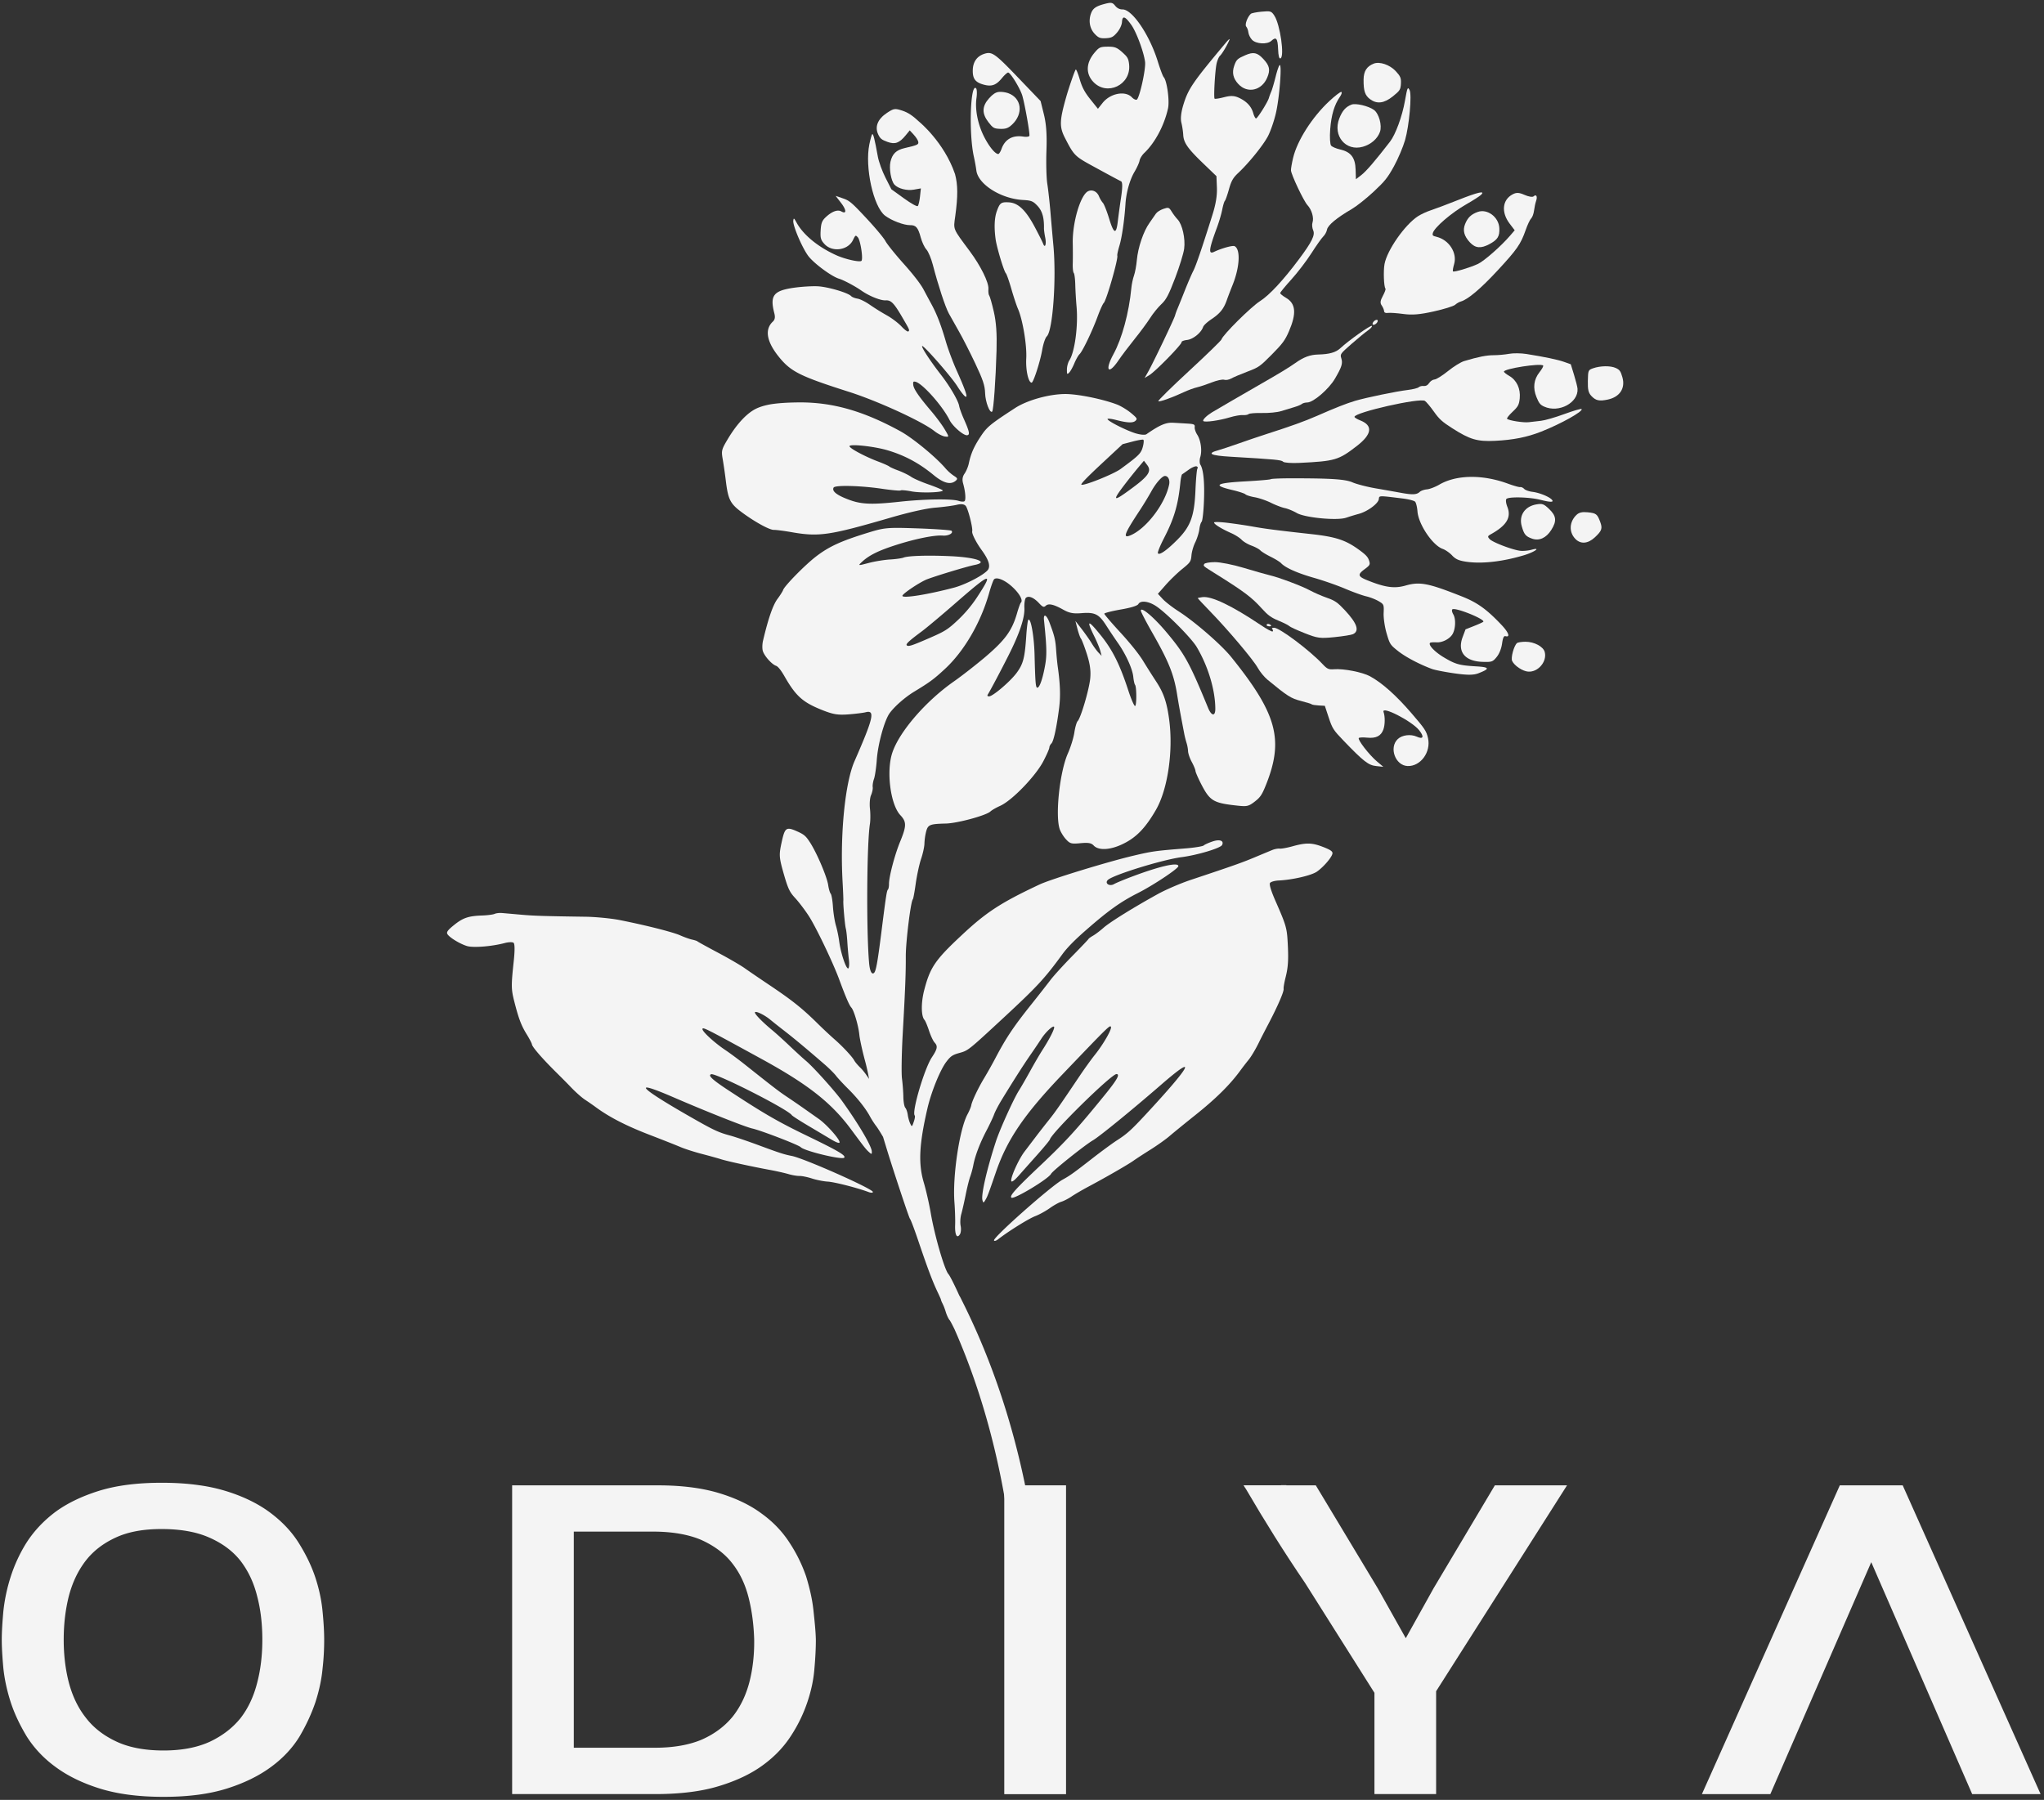 <svg xmlns="http://www.w3.org/2000/svg" width="369" height="325" viewBox="0 0 369 325"><rect x="0" y="0" width="369" height="325" fill="#333333" stroke="none"/><g><g><path fill="#f4f4f4" d="M56.822 284.522c.706 2.073 1.172 4.13 1.381 6.154.21 2.072.321 3.855.321 5.413 0 1.463-.064 3.198-.289 5.157-.176 1.96-.61 3.985-1.285 6.09-.707 2.088-1.67 4.16-2.876 6.217-1.237 2.024-2.956 3.887-5.125 5.478-2.168 1.607-4.835 2.924-8 3.92s-6.973 1.494-11.423 1.494c-4.482 0-8.289-.497-11.486-1.493-3.197-.996-5.864-2.313-8.033-3.92-2.185-1.591-3.888-3.454-5.173-5.478-1.237-2.057-2.233-4.13-2.908-6.218-.675-2.105-1.108-4.13-1.317-6.09-.177-1.959-.289-3.694-.289-5.157 0-1.493.112-3.197.29-5.189a31.3 31.3 0 0 1 1.284-6.088 27.308 27.308 0 0 1 2.843-6.186c1.318-2.072 2.99-3.887 5.126-5.526 2.12-1.59 4.755-2.876 7.888-3.872 3.164-.996 6.94-1.494 11.39-1.494h.08c2.442 0 4.707.145 6.78.45 1.638.225 3.15.562 4.562.98 3.165.948 5.832 2.233 8.001 3.808 2.17 1.59 3.904 3.373 5.221 5.398 1.285 2.024 2.313 4.064 3.037 6.152zM46.427 303.85c.643-2.458.932-5.06.932-7.76 0-2.81-.289-5.413-.932-7.855-.61-2.458-1.607-4.563-2.988-6.378-1.43-1.816-3.309-3.197-5.655-4.226-2.345-1.044-5.237-1.542-8.643-1.542-3.277 0-6.009.498-8.258 1.542-2.233 1.03-4.048 2.41-5.446 4.226-1.382 1.815-2.378 3.92-3.02 6.378-.61 2.442-.916 5.044-.916 7.855 0 2.7.305 5.302.916 7.68.642 2.426 1.638 4.562 3.07 6.378 1.412 1.847 3.26 3.261 5.573 4.337 2.281 1.061 5.125 1.591 8.466 1.591 3.278 0 6.057-.53 8.371-1.59 2.265-1.077 4.112-2.49 5.542-4.274 1.381-1.783 2.378-3.952 2.988-6.362z"/></g><g><path fill="#f4f4f4" d="M145.535 284.667c.642 2.105 1.108 4.13 1.317 6.121.209 1.96.402 3.743.434 5.302 0 1.462-.081 3.197-.257 5.157-.145 1.96-.563 3.952-1.237 5.976a26.426 26.426 0 0 1-2.924 6.09c-1.286 2.023-2.988 3.84-5.125 5.397-2.137 1.574-4.803 2.843-8 3.807-3.165.964-7.005 1.43-11.455 1.43H92.455V268.2h26.299c4.273 0 7.936.466 10.989 1.382 3.1.932 5.687 2.17 7.79 3.743 2.106 1.526 3.777 3.31 5.046 5.302a26.947 26.947 0 0 1 2.956 6.04zm-10.25 19.07c.61-2.378.9-4.948.868-7.647-.081-2.81-.434-5.414-1.045-7.76-.626-2.409-1.622-4.45-3.02-6.185-1.382-1.75-3.277-3.1-5.575-4.129-2.313-.964-5.205-1.462-8.58-1.462h-14.345v39.023h14.7c3.277 0 6.089-.498 8.354-1.446 2.28-.996 4.16-2.394 5.59-4.128 1.43-1.784 2.427-3.889 3.053-6.266z"/></g><g><path fill="#f4f4f4" d="M181.3 323.963h11.15v-55.767H181.3z"/></g><g><path fill="#f4f4f4" d="M343.491 268.2h-11.353l-24.895 55.753h12.352l18.219-41.88 18.222 41.88h12.35z"/></g><g><path fill="#f4f4f4" d="M258.811 286.772l-5.029 9.029-5.012-8.932-11.23-18.668h-5.3l-.017-.016s0-.017-.032-.017h-.916s0 .017.016.017h-6.796c.13.24.29.465.45.707 3.374 5.783 6.924 11.454 10.667 16.948l12.515 19.825v18.282h11.134v-18.571l23.632-37.175h-13.029z"/></g><g><path fill="#f4f4f4" d="M159.775 38.938c1.148.88 3.395 1.735 4.513 1.717 1.07-.017 1.446.418 1.937 2.24.22.821.677 1.79 1.015 2.151.338.363.857 1.594 1.155 2.736.99 3.8 2.244 7.615 2.895 8.816.353.653 1.177 2.118 1.83 3.255.655 1.137 1.973 3.724 2.93 5.748 1.41 2.984 1.75 4.003 1.79 5.391.048 1.588.86 3.711 1.275 3.324.246-.23.643-5.759.79-11.033.087-3.024-.063-5.146-.496-7.018-.34-1.475-.714-2.785-.831-2.91-.116-.125-.18-.66-.142-1.192.084-1.166-1.401-4.168-3.38-6.829-3.105-4.179-2.95-3.802-2.607-6.306.494-3.607.482-5.645-.044-7.607-1.97-5.754-6.42-9.396-6.42-9.396-1.26-1.183-2.062-1.71-3.116-2.054-1.319-.429-1.514-.4-2.737.406-1.669 1.101-2.242 2.486-1.6 3.873.352.765.622.986 1.663 1.364 1.386.502 2.152.228 3.307-1.182l.731-.893.721.78c.396.426.762.996.813 1.264.1.523-.07.603-2.5 1.168-1.48.346-2.186 1.035-2.513 2.457-.28 1.22.108 3.462.716 4.125.67.73 2.242 1.136 3.513.91l1.261-.225-.159 1.48c-.087.813-.269 1.583-.405 1.71-.142.132-1.203-.46-2.504-1.4l-2.258-1.63-1.073-2.112c-.59-1.162-1.209-2.878-1.376-3.815-.547-3.062-.83-4.19-1.01-4.022-.097.09-.33.916-.517 1.831-.844 4.132.725 11.261 2.833 12.878z"/></g><g><path fill="#f4f4f4" d="M140.787 64.653c2.07 2.487 3.813 3.34 12.444 6.09 5.233 1.667 13.249 5.346 15.445 7.088.604.48 1.458.921 1.899.982.795.111.795.1-.024-1.283-.454-.768-1.545-2.243-2.424-3.278-2.284-2.69-3.185-4.009-3.26-4.77-.055-.553.014-.645.407-.55 1.279.31 4.879 4.361 6.155 6.926.544 1.093 2.47 2.77 3.137 2.73.58-.035.462-.64-.58-2.974-.386-.863-.76-1.908-.831-2.32-.167-.965-1.69-3.569-3.291-5.63-1.876-2.416-3.485-4.86-3.402-5.168.107-.39 5.274 5.501 6.376 7.27.509.818 1.135 1.631 1.39 1.806.585.401.13-.986-1.555-4.746-.656-1.463-1.52-3.784-1.92-5.158-.843-2.9-1.614-4.915-2.518-6.586a506.775 506.775 0 0 1-1.49-2.78c-.538-1.018-1.843-2.71-3.608-4.68-1.52-1.699-2.997-3.537-3.283-4.085-.286-.549-1.837-2.41-3.45-4.135-2.658-2.849-3.05-3.18-4.24-3.587l-1.311-.448.968 1.25c1.005 1.298 1.038 2.106.064 1.56-.677-.38-1.697-.005-2.813 1.037-.668.624-.844 1.082-.92 2.39-.082 1.372.025 1.746.712 2.481 1.407 1.506 4.214 1.11 5.113-.72.46-.94.477-.95.884-.515.474.507.998 3.93.652 4.252-.306.286-2.898-.287-4.47-.988-3.325-1.483-6.026-3.697-7.25-5.94-.452-.83-.51-.862-.58-.323-.113.85 1.545 4.77 2.67 6.32.962 1.321 4.198 3.73 5.58 4.15.858.262 2.885 1.34 4.044 2.15 1.416.991 3.472 1.817 4.383 1.761.95-.057 1.486.477 2.902 2.897 1.445 2.468 1.449 2.478 1.199 2.712-.122.114-.676-.286-1.26-.91-.571-.612-1.762-1.512-2.644-1.998a39.915 39.915 0 0 1-3.024-1.883c-.78-.549-1.797-1.057-2.261-1.127-.463-.073-.98-.277-1.147-.456-.58-.62-4.222-1.687-6.054-1.774-1.013-.047-2.945.072-4.293.266-3.683.528-4.351 1.404-3.518 4.612.184.712.105 1.147-.27 1.5-1.551 1.447-1.113 3.722 1.267 6.582z"/></g><g><path fill="#f4f4f4" d="M176.217 15.955c-1.035-1.108-1.343 8.134-.41 12.321.173.768.376 1.894.452 2.503.318 2.508 4.444 5.115 8.439 5.332 1.474.079 1.809.216 2.599 1.061.86.922 1.207 2.128 1.169 4.066-.004.273.097 1.026.227 1.675.243 1.213-.045 2.006-.388 1.069-.105-.285-.76-1.595-1.457-2.911-1.648-3.115-3.03-4.44-4.722-4.535-1.405-.078-1.634.092-2.178 1.611-.424 1.188-.5 2.895-.218 5.006.197 1.486 1.492 5.803 1.857 6.194.143.152.588 1.419.989 2.814.4 1.394.935 3.006 1.186 3.581.863 1.972 1.635 6.581 1.504 8.979-.115 2.115.382 4.354.969 4.374.319.011 1.554-3.812 1.913-5.92.185-1.088.558-2.186.83-2.44 1.075-1.008 1.75-10.321 1.19-16.384a813.921 813.921 0 0 1-.532-6.059c-.145-1.734-.4-4.025-.566-5.089-.167-1.064-.237-3.769-.156-6.012.104-2.859-.032-4.804-.453-6.51l-.602-2.434-4.01-4.183c-4.221-4.403-4.748-4.779-6.104-4.362-1.334.412-2.077 1.421-2.128 2.889-.054 1.596.425 2.263 1.93 2.682 1.46.408 2.272.124 3.329-1.163.489-.596 1.003-1.051 1.142-1.012.488.138 2.182 2.931 2.546 4.199.469 1.631 1.383 6.816 1.273 7.219-.045.168-.536.234-1.09.148-1.938-.302-3.32.476-3.941 2.218-.183.516-.453.933-.597.928-.572-.02-1.664-1.362-2.571-3.161-1.124-2.227-1.647-4.909-1.355-6.943.115-.8.086-1.589-.066-1.751z"/></g><g><path fill="#f4f4f4" d="M180.585 23.267c.989.033 1.433-.128 2.125-.775 2.093-1.955 1.73-4.804-.721-5.678-.49-.174-1.251-.27-1.692-.215-.568.072-1.075.406-1.742 1.151-1.288 1.438-1.323 2.74-.117 4.31.818 1.062 1.008 1.169 2.147 1.208z"/></g><g><path fill="#f4f4f4" d="M197.243 29.971c3.055 1.67 4.694 2.551 5.128 2.758.29.138.293 1.072.008 2.971a153.201 153.201 0 0 0-.577 4.215c-.282 2.487-.715 2.372-1.562-.41-.413-1.355-.926-2.65-1.142-2.882-.216-.23-.53-.76-.7-1.175-.36-.88-1.209-1.279-1.962-.92-1.373.652-2.846 5.63-2.773 9.365.025 1.26.025 2.936 0 3.724-.025.788.058 1.54.183 1.673s.248 1.09.273 2.128c.026 1.038.128 2.794.228 3.903.316 3.513-.313 8.233-1.303 9.76-.238.367-.433 1.1-.435 1.63-.002.9.023.936.401.575.223-.212.644-.963.937-1.669.293-.707.717-1.455.941-1.665.541-.505 2.304-4.183 3.275-6.829.427-1.167.92-2.254 1.095-2.418.491-.459 2.65-8.005 2.447-8.557-.046-.128.128-.937.388-1.797.447-1.478.902-4.624 1.086-7.512.132-2.075.782-4.387 1.636-5.823.435-.73.843-1.636.91-2.012.064-.377.45-.999.854-1.385 1.936-1.842 3.597-4.96 4.281-8.036.31-1.389-.192-5.022-.778-5.65-.155-.166-.639-1.45-1.075-2.857-1.493-4.809-4.615-9.402-6.373-9.375-.504.008-.968-.228-1.32-.67-.476-.596-.725-.635-1.948-.31-1.557.414-2.105.814-2.433 1.777-.444 1.304-.197 2.65.656 3.577.683.742 1.018.878 2.032.826 1.025-.054 1.343-.213 2.041-1.03.488-.572.853-1.349.888-1.896.08-1.217.552-1.072 1.683.517.91 1.277 2.243 4.857 2.484 6.666.174 1.301-1.046 6.752-1.532 6.85-.202.04-.572-.147-.824-.416-1.19-1.276-3.92-.763-5.317 1l-.835 1.051-1.364-1.702c-1.022-1.275-1.504-2.182-1.923-3.62-.309-1.055-.632-1.849-.72-1.766-.172.163-1.222 3.191-1.73 4.99-1.208 4.27-1.239 5.364-.208 7.373 1.61 3.137 1.766 3.297 4.98 5.053z"/></g><g><path fill="#f4f4f4" d="M203.841 11.676c-.11-1.096-.276-1.396-1.258-2.264-.96-.85-1.354-.998-2.608-.986-1.369.013-1.544.094-2.389 1.094-1.528 1.808-1.613 3.77-.227 5.253 2.474 2.649 6.848.558 6.482-3.097z"/></g><g><path fill="#f4f4f4" d="M225.37 5.86c.04.386.33.978.646 1.315.725.776 2.76.89 3.504.195.858-.802 1.139-.453 1.213 1.502.047 1.233.19 1.78.436 1.667.757-.347-.064-6.091-1.1-7.695-.543-.841-.676-.884-2.293-.74-.943.086-1.83.26-1.967.39-.622.58-1.127 1.979-.832 2.306.175.197.353.673.393 1.06z"/></g><g><path fill="#f4f4f4" d="M213.605 24.328c.075 1.44.797 2.477 3.604 5.176l2.395 2.304.082 2.084c.056 1.438-.198 2.975-.822 4.955-1.945 6.173-2.963 9.15-3.454 10.092-.281.54-.986 2.181-1.567 3.644a208.842 208.842 0 0 1-1.317 3.267c-.144.334-.32.832-.392 1.106-.164.633-3.944 8.548-4.83 10.114l-.664 1.176.872-.528c1.09-.659 5.868-5.553 5.792-5.932-.03-.154.415-.334.99-.4 1.093-.126 2.539-1.292 2.897-2.335.108-.31.73-.893 1.526-1.426 1.527-1.02 2.21-1.872 2.755-3.43.208-.596.676-1.818 1.039-2.716 1.305-3.23 1.473-6.488.362-7.03-.353-.17-2.358.386-3.713 1.033-1.044.5-.928-.449.54-4.41.368-.988.79-2.43.942-3.203.15-.775.367-1.494.48-1.6.113-.106.444-1.04.734-2.077.43-1.53.743-2.083 1.667-2.949 1.902-1.784 4.44-4.913 5.346-6.592.472-.875 1.132-2.774 1.467-4.22.623-2.684 1.107-8.677.7-8.69-.122-.005-.454.924-.737 2.064-.283 1.14-.643 2.367-.8 2.728-.158.36-.348.876-.424 1.146-.215.765-2.071 3.714-2.331 3.706-.128-.005-.354-.439-.502-.966-.341-1.212-1.17-2.1-2.571-2.759-.831-.39-1.492-.417-2.684-.109-.87.225-1.643.343-1.718.262-.193-.208.073-4.977.35-6.28.129-.6.404-1.25.61-1.445.392-.365 1.263-1.82 1.694-2.83h-.001c.162-.38-.08-.19-.69.537-5.936 7.093-6.735 8.266-7.613 11.165-.404 1.333-.525 2.46-.346 3.187.153.62.302 1.6.332 2.181z"/></g><g><path fill="#f4f4f4" d="M228.766 14.017c.594-1.409.436-2.154-.715-3.386-1.075-1.151-1.773-1.297-3.215-.672-1.443.627-1.629.799-2.012 1.876-.454 1.27-.22 2.32.74 3.349 1.641 1.756 4.215 1.179 5.202-1.167z"/></g><g><path fill="#f4f4f4" d="M210.003 37.723c-.555.193-1.154.578-1.33.856-.179.277-.7 1.029-1.16 1.67-1.083 1.509-2.077 4.438-2.28 6.712-.088.99-.32 2.247-.516 2.795-.197.547-.41 1.56-.477 2.255-.42 4.44-1.686 9.117-3.238 11.955-1.6 2.93-.924 3.819.881 1.156.597-.881 1.921-2.637 2.942-3.901 1.02-1.266 2.281-2.971 2.8-3.791.52-.82 1.43-1.943 2.021-2.497.888-.828 1.328-1.664 2.5-4.734.781-2.05 1.515-4.431 1.63-5.29.242-1.811-.335-4.397-1.179-5.28-.322-.336-.81-.981-1.085-1.434-.46-.757-.583-.795-1.509-.472z"/></g><g><path fill="#f4f4f4" d="M236.945 40.179c-.12.354-.065.995.125 1.424.372.844-.243 2.089-2.573 5.207-2.845 3.807-5.338 6.49-7.016 7.557-1.652 1.048-6.744 6.107-6.966 6.92-.055.203-2.68 2.754-5.834 5.67-3.154 2.915-5.66 5.38-5.57 5.478.176.188 2.344-.578 4.63-1.637.761-.353 1.827-.744 2.368-.866.54-.123 1.738-.522 2.662-.886.924-.365 1.925-.578 2.226-.477.3.103.871.003 1.267-.223.397-.225 1.702-.78 2.901-1.233 2.078-.785 2.288-.931 4.445-3.11 1.922-1.94 2.387-2.571 3.08-4.176 1.401-3.25 1.243-5.015-.543-6.057-.575-.336-1.04-.72-1.037-.852.005-.134.917-1.245 2.028-2.47 1.11-1.226 2.735-3.351 3.611-4.725.875-1.373 1.84-2.733 2.141-3.023.303-.29.605-.845.673-1.234.138-.794 1.758-2.142 4.478-3.723.85-.495 2.61-1.893 3.915-3.106 2.056-1.916 2.547-2.53 3.704-4.63.733-1.331 1.631-3.45 1.996-4.71.746-2.58 1.255-8.23.813-9.044-.34-.632-.4-.492-.84 1.985-.489 2.76-1.693 6.047-2.684 7.333-2.647 3.43-4.305 5.362-5.184 6.037l-.98.754-.053-1.754c-.064-2.15-.859-3.181-2.786-3.618-.694-.158-1.428-.465-1.63-.683-.205-.218-.28-1.553-.17-2.967.201-2.595.743-4.404 1.755-5.864.303-.438.415-.833.25-.878-.168-.045-1.15.709-2.186 1.677-3.086 2.882-5.774 7.102-6.518 10.229-.23.97-.405 1.984-.387 2.255.051.8 2.308 5.563 2.976 6.277.773.828 1.2 2.299.913 3.143z"/></g><g><path fill="#f4f4f4" d="M247.34 17.915c1.246.917 2.54.749 4.13-.534 1.26-1.018 1.375-1.202 1.436-2.285.055-1.003-.086-1.34-.949-2.264-1.066-1.141-2.89-1.762-3.955-1.346-1.264.494-1.818 1.365-1.836 2.878-.023 2.033.255 2.876 1.173 3.55z"/></g><g><path fill="#f4f4f4" d="M246.041 26.495c1.47-.422 2.636-1.439 3.08-2.683.413-1.162-.184-3.32-1.1-3.977-.974-.699-3.276-1.24-4.03-.949-1.056.407-1.673 1.11-2.216 2.515-1.209 3.13 1.18 5.98 4.266 5.094z"/></g><g><path fill="#f4f4f4" d="M249.945 47.684c-.23 1.236-.12 4.119.17 4.429.085.09-.126.679-.468 1.307-.473.868-.525 1.28-.216 1.723.224.32.42.778.435 1.018.02.293.25.403.704.339.372-.052 1.628.035 2.792.194 1.586.217 2.96.1 5.478-.461 1.85-.411 3.58-.95 3.846-1.194s.73-.513 1.031-.597c1.271-.355 3.58-2.301 6.632-5.595 3.514-3.791 4.193-4.77 5.074-7.296.336-.965.785-1.916.997-2.114.213-.2.447-.838.52-1.42.074-.583.243-1.374.377-1.756.278-.8.015-1.252-.466-.803-.183.172-.888.057-1.614-.262-1.02-.45-1.47-.47-2.167-.103-1.864.984-2.092 3.24-.535 5.288l.912 1.199-.856.997c-1.613 1.877-4.673 4.566-5.782 5.08-1.449.673-4.329 1.533-4.504 1.346-.076-.081.015-.664.201-1.295.602-2.045-.905-4.396-3.172-4.95-.682-.165-.777-.26-.672-.666.265-1.016 3.344-3.661 6.072-5.22 1.161-.66 2.332-1.41 2.603-1.663.906-.846-.479-.54-4.147.92-1.912.76-4.094 1.582-4.848 1.826-.755.245-1.817.734-2.36 1.088-2.375 1.548-5.567 6.116-6.037 8.64z"/></g><g><path fill="#f4f4f4" d="M243.97 62.114c1.138-1 2.476-2.1 2.974-2.445.503-.347.822-.715.717-.826-.186-.2-4.196 2.64-5.686 4.027-.818.763-1.985 1.098-3.983 1.143-1.478.033-2.632.46-4.14 1.53-1.125.8-2.976 1.924-6.205 3.77-2.222 1.27-8.324 4.815-8.883 5.162-.971.602-1.714 1.354-1.53 1.551.257.275 2.884-.09 4.78-.665.868-.265 1.929-.45 2.358-.414.428.036.896-.044 1.04-.179.144-.134 1.243-.222 2.44-.195 1.199.028 2.732-.123 3.406-.335.674-.212 1.737-.535 2.362-.716.624-.182 1.258-.446 1.408-.586.15-.14.594-.259.987-.265 1.095-.018 3.876-2.414 4.974-4.286 1.234-2.109 1.442-2.765 1.16-3.665-.243-.772-.21-.82 1.82-2.606z"/></g><g><path fill="#f4f4f4" d="M272.435 63.887c-.745.138-1.99.25-2.764.25-1.321 0-2.777.289-5.348 1.06-.608.182-1.893.978-2.92 1.807-1.007.814-2.097 1.496-2.42 1.515-.334.019-.755.295-.98.642-.255.397-.595.583-.977.535-.322-.042-.728.057-.903.22-.174.163-1.061.387-1.97.496-2.112.255-7.515 1.372-9.535 1.97-1.507.447-3.61 1.276-6.824 2.69-2.233.982-4.726 1.88-9.213 3.32-1.26.406-3.501 1.164-4.98 1.688-1.477.522-3.115 1.066-3.638 1.208-2.188.593-1.49.964 2.226 1.182 8.09.473 9.148.574 9.448.896.177.189 1.493.288 2.925.218 6.474-.318 7.072-.494 10.396-3.063 2.729-2.108 2.938-3.694.609-4.61-.58-.227-1.05-.517-1.045-.643.027-.812 11.775-3.472 12.713-2.88.247.157.973 1.02 1.612 1.92.987 1.387 1.493 1.846 3.334 3.022 3.185 2.034 4.507 2.424 7.706 2.269 3.302-.16 5.795-.656 8.354-1.665 3.565-1.405 7.644-3.69 7.28-4.077-.09-.096-1.494.314-3.121.91-1.627.599-3.524 1.145-4.216 1.215-.692.07-1.67.18-2.174.25-.943.126-3.64-.294-3.94-.614-.092-.1.354-.668.992-1.264.993-.928 1.179-1.277 1.294-2.437.17-1.732-.548-3.27-1.892-4.042-.533-.306-.966-.654-.962-.771.018-.538 6.646-1.567 7.083-1.1.087.094-.21.636-.661 1.206-1.043 1.313-1.225 2.827-.542 4.504.449 1.102.677 1.383 1.382 1.704 2.652 1.205 6.207-.701 6.025-3.23-.023-.324-.307-1.451-.631-2.503l-.588-1.912-1.171-.417c-1.167-.416-3.472-.901-6.835-1.438-.976-.155-2.384-.17-3.13-.031z"/></g><g><path fill="#f4f4f4" d="M266.785 38.265c-1.203.426-1.836 1.033-2.3 2.209-.45 1.141-.177 2.166.883 3.301.981 1.051 1.972 1.136 3.52.304 1.491-.802 1.861-1.403 1.783-2.9-.102-1.985-2.158-3.526-3.886-2.914z"/></g><g><path fill="#f4f4f4" d="M248.45 58.411c.234-.217.337-.491.228-.608-.11-.117-.39-.034-.623.184-.233.218-.335.492-.226.609.109.117.389.033.622-.185z"/></g><g><path fill="#f4f4f4" d="M278.038 90.238c1.923.486 2.573.475 2.096-.035-.507-.543-2.264-1.246-3.48-1.393-.62-.075-1.292-.314-1.495-.53-.204-.219-.523-.366-.712-.328-.188.037-1.183-.24-2.212-.618-4.601-1.69-9.295-1.626-12.395.17-.742.43-1.751.817-2.24.858-.49.041-1.072.245-1.294.452-.556.52-1.301.556-3.416.168-1-.184-3.061-.548-4.58-.81-1.518-.263-3.376-.743-4.127-1.066-1.352-.583-3.862-.747-11.307-.739-1.815.003-3.373.073-3.461.156-.09.083-2.093.257-4.453.387-5.55.306-6.168.708-2.437 1.584 1.119.263 2.16.607 2.313.764.153.157.91.396 1.683.53.772.133 2.09.585 2.929 1.001.839.418 1.964.848 2.5.957.536.11 1.507.51 2.157.887 1.464.851 7.287 1.406 8.909.85a41.089 41.089 0 0 1 2.276-.694c1.57-.42 3.52-1.854 3.623-2.664.084-.663-.114-.658 4.324-.114 1.049.128 2.05.388 2.228.577.177.19.369.981.428 1.76.172 2.317 2.729 6.12 4.548 6.76.486.17 1.25.7 1.695 1.176.62.663 1.186.925 2.416 1.12 2.835.448 6.613.037 10.574-1.15 1.923-.577 3.182-1.494 1.356-.988-.521.144-1.378.233-1.904.197-1.303-.089-5.076-1.504-5.653-2.12-.4-.429-.373-.553.187-.864 2.885-1.596 3.762-3.053 2.998-4.983-.248-.625-.317-1.259-.154-1.41.457-.429 4.15-.335 6.08.152z"/></g><g><path fill="#f4f4f4" d="M263.916 107.697c-6.113-2.421-7.588-2.705-10.192-1.962-1.995.569-3.656.34-6.84-.94-1.76-.706-1.848-1.04-.534-2.017.977-.727 1.042-.856.794-1.595-.214-.637-.607-1.048-1.881-1.968-2.384-1.72-4.16-2.295-8.595-2.782-5.996-.66-8.301-.956-10.502-1.352a98.671 98.671 0 0 0-4.462-.664c-1.356-.168-2.492-.204-2.525-.082-.075.275 1.332 1.154 3.074 1.92.716.316 1.566.856 1.889 1.2.322.346 1.126.824 1.787 1.063.66.24 1.382.63 1.603.866.22.237 1.063.755 1.869 1.15.807.397 1.65.918 1.877 1.16.775.829 2.95 1.797 5.96 2.652 1.657.472 4.175 1.35 5.596 1.955 1.42.603 3.13 1.22 3.8 1.373.67.152 1.667.539 2.219.86.975.57 1 .626.933 2.17-.038.872.2 2.508.53 3.634.576 1.97.656 2.094 2.068 3.214 1.358 1.077 3.82 2.38 6.109 3.232.52.195 2.357.554 4.08.8 2.313.33 3.445.326 4.327-.016 2.129-.828 2.037-1.103-.412-1.247-3.042-.18-3.743-.375-5.852-1.637-1.648-.986-2.844-2.258-2.461-2.615.087-.082.603-.12 1.145-.084 1.07.07 2.424-.634 2.923-1.521.537-.956.597-2.724.119-3.53-.252-.425-.315-.841-.14-.924.68-.322 5.992 1.846 5.545 2.263-.105.099-.867.445-1.694.77l-1.502.594-.524 1.4c-.988 2.635.39 4.36 3.568 4.469 1.688.057 1.864-.002 2.573-.87.468-.57.844-1.5.974-2.405.156-1.09.32-1.446.627-1.361.894.243.573-.665-.72-2.03-2.68-2.83-4.353-4.035-7.153-5.143z"/></g><g><path fill="#f4f4f4" d="M232.746 113.046c.148.16 1.406.737 2.795 1.286 2.317.914 2.761.973 5.356.714 1.556-.156 3.07-.399 3.362-.54 1.207-.582.742-1.949-1.467-4.314-1.327-1.42-1.799-1.748-3.245-2.252-.93-.324-2.29-.916-3.023-1.314-1.485-.809-5.557-2.34-7.375-2.773-.653-.156-2.744-.75-4.648-1.323-1.934-.582-4.228-1.035-5.199-1.029-.957.006-1.815.16-1.907.343-.19.38-.297.29 2.188 1.843 4.994 3.122 6.39 4.171 8.165 6.142 1.136 1.262 1.73 1.695 3.068 2.246.913.376 1.781.812 1.93.971z"/></g><g><path fill="#f4f4f4" d="M254.811 128.776c-2.789-3.232-5.297-5.468-7.464-6.654-1.377-.754-4.812-1.426-6.542-1.278-.929.078-1.223-.054-2.019-.906-2.362-2.528-7.858-6.646-8.797-6.59-.376.022-.45.092-.287.268.122.13.143.312.046.403-.097.09-1.039-.415-2.094-1.123-5.25-3.528-8.959-5.304-10.592-5.074-.434.062-.813.135-.842.162-.029.027.972 1.104 2.223 2.392 3.255 3.348 7.82 8.758 8.632 10.233.386.697 1.17 1.65 1.757 2.133 3.591 2.96 4.23 3.366 6.016 3.823 1.003.256 1.884.531 1.958.61.074.08.636.171 1.25.205l1.114.062.701 2.12c.65 1.967.846 2.27 2.674 4.17 3.634 3.773 4.498 4.443 5.91 4.591l1.275.134-1.163-.98c-1.394-1.174-3.543-3.96-3.26-4.225.111-.104.79-.13 1.507-.059 1.603.16 2.508-.3 2.931-1.489.302-.845.314-2.36.027-3.14-.446-1.208 5.066 1.605 6.41 3.271.962 1.192.778 1.721-.41 1.181-1.106-.503-2.657-.308-3.435.431-1.63 1.546-.439 4.794 1.785 4.87 2.337.08 4.24-2.527 3.675-5.037-.286-1.272-.582-1.718-2.986-4.504z"/></g><g><path fill="#f4f4f4" d="M228.658 112.859c-.004.117.21.22.479.229.294.01.404-.07.28-.203a.803.803 0 0 0-.478-.228c-.15-.006-.277.086-.281.202z"/></g><g><path fill="#f4f4f4" d="M292.89 68.12c-.32-1.114-.492-1.353-1.206-1.678-.95-.432-2.778-.405-4.096.058-.872.307-.898.37-.935 2.295-.03 1.569.1 2.127.632 2.696.795.85 1.436.99 2.992.65 2.153-.468 3.18-2.047 2.613-4.02z"/></g><g><path fill="#f4f4f4" d="M277.405 91.067c-2.12.34-3.248 1.999-2.687 3.954.428 1.489.708 1.827 1.856 2.236 1.288.458 2.553-.11 3.474-1.564 1.025-1.615.926-2.535-.406-3.803-.944-.898-1.196-.99-2.237-.823z"/></g><g><path fill="#f4f4f4" d="M238.829 152.92c-1.99-.77-3.045-.79-5.507-.106-.965.268-2.002.456-2.306.417-.303-.039-.903.073-1.332.25-.429.174-1.874.775-3.208 1.334-2.313.968-3.855 1.512-11.504 4.06-1.833.61-4.511 1.761-5.952 2.558-4.46 2.466-8.67 5.081-9.805 6.09-.597.53-1.434 1.164-1.861 1.41-.427.244-.805.517-.841.606-.036.09-1.363 1.484-2.95 3.1-1.586 1.616-3.347 3.551-3.912 4.3a285.48 285.48 0 0 1-3.406 4.341c-3.251 4.074-4.588 6.067-6.478 9.653a82.776 82.776 0 0 1-2.086 3.72c-1.071 1.76-2.202 4.142-2.343 4.934-.051.295-.356 1.022-.676 1.615-1.449 2.688-2.717 11.196-2.362 15.844.107 1.38.165 3.233.13 4.12-.07 1.792.321 2.564.863 1.705.186-.293.244-.98.13-1.527-.113-.548-.059-1.51.121-2.14.179-.632.534-2.189.787-3.463s.622-2.757.82-3.296c.197-.538.448-1.458.557-2.043.312-1.673 1.187-3.982 2.35-6.202.589-1.124 1.219-2.459 1.4-2.967.181-.508.788-1.676 1.35-2.594 2.226-3.643 3.952-6.345 5.242-8.21a130.282 130.282 0 0 0 1.936-2.868c.74-1.157 2.072-2.41 2.3-2.166.197.211-.739 2.092-2.071 4.161-.49.762-1.494 2.48-2.23 3.82-.736 1.338-1.657 2.936-2.047 3.55-.945 1.488-3.431 6.977-4.137 9.14-1.632 4.987-2.704 9.65-2.446 10.623.146.547.204.548.522.006.409-.698.541-1.047 1.929-5.095 2.002-5.837 5.118-10.412 11.977-17.586 8.246-8.624 8.602-8.973 8.774-8.6.193.422-1.384 3.158-2.925 5.08-.606.755-1.813 2.43-2.682 3.721-3.771 5.607-4.481 6.622-5.609 8.03-.655.818-1.673 2.121-2.261 2.896-.587.775-1.54 2.028-2.118 2.787-1.143 1.501-2.695 5.031-2.366 5.383.129.138.612-.244 1.314-1.038.611-.692 2.107-2.375 3.327-3.74 1.218-1.366 2.252-2.62 2.297-2.784.338-1.242 11.129-11.839 12.026-11.81.677.02.102 1.041-2.135 3.792-5.027 6.182-7.019 8.368-11.426 12.536-4.696 4.441-5.813 5.681-5.401 5.993.47.354 6.719-3.418 7.159-4.32.255-.524 6.105-5.204 7.55-6.04 1.159-.67 7.086-5.505 12.298-10.03 6.677-5.8 5.537-3.589-2.754 5.344-2.63 2.832-3.407 3.533-5.174 4.668-.819.526-2.835 2.005-4.479 3.285-3.391 2.641-4.065 3.123-5.36 3.831-2.076 1.134-12.558 10.416-12.392 10.974.05.172.401.07.779-.228 1.778-1.394 5.467-3.695 6.652-4.148.725-.277 1.907-.926 2.627-1.44.722-.516 1.663-1.039 2.092-1.164.43-.126 1.274-.56 1.877-.968.603-.407 1.992-1.216 3.087-1.798 3.036-1.615 7.074-3.94 8.051-4.636.481-.342 1.87-1.248 3.087-2.012 1.216-.764 2.756-1.858 3.422-2.43.666-.575 2.797-2.312 4.737-3.86 3.625-2.897 6.115-5.356 7.959-7.854a55.088 55.088 0 0 1 1.547-2.015c.5-.59 1.362-2.045 1.985-3.348.185-.387.946-1.868 1.692-3.292 1.67-3.188 2.785-5.779 2.69-6.253-.039-.196.125-1.138.365-2.093.468-1.86.543-3.256.353-6.539-.136-2.343-.329-2.985-2.15-7.127-.843-1.917-1.201-3.09-1.021-3.339.153-.21.852-.409 1.553-.442 2.508-.116 5.937-.914 6.925-1.61 1.243-.878 2.774-2.692 2.795-3.313.013-.356-.411-.637-1.721-1.144z"/></g><g><path fill="#f4f4f4" d="M286.609 92.5c-.981-.096-1.533.029-1.988.454-1.304 1.218-1.423 3.057-.275 4.3.962 1.044 2.301.957 3.571-.23 1.26-1.176 1.408-1.6.967-2.786-.532-1.433-.73-1.584-2.275-1.737z"/></g><g><path fill="#f4f4f4" d="M275.4 115.877c-.703 0-1.403.112-1.554.252-.556.516-1.13 2.655-.862 3.216.412.868 1.9 1.856 2.897 1.927 1.792.126 3.441-1.83 2.987-3.54-.262-.984-1.886-1.852-3.468-1.855z"/></g><g><path fill="#f4f4f4" d="M173.565 234.652c6.587 13.055 10.772 27.23 12.952 41.66.398 2.707-3.65 3.404-4.134.663-1.732-12.8-4.897-25.236-10.062-36.954-.433-.886-.778-1.538-.9-1.667-.2-.228-.529-.926-.714-1.567a12.802 12.802 0 0 0-.353-.98c-.078-.16-.146-.324-.225-.483a3.05 3.05 0 0 1-.295-.772 35.957 35.957 0 0 0-.524-1.157c-.926-1.939-1.739-4.062-3.435-9.065-.826-2.452-1.454-4.106-1.61-4.277-.157-.17-2.652-7.654-4.034-12.1-.314-1.04-.585-1.91-.813-2.666 0-.003-.002-.004-.003-.006-.488-.837-.985-1.626-1.239-1.954-.34-.44-.84-1.215-1.112-1.723-.779-1.454-2.26-3.329-3.984-5.037-.873-.866-1.845-1.914-2.16-2.329-.316-.417-1.218-1.317-2.005-2-3.12-2.71-5.505-4.7-7.24-6.045a125.331 125.331 0 0 1-2.627-2.08c-1.022-.852-2.618-1.62-2.757-1.327-.12.253 1.295 1.715 3.13 3.235.675.561 2.103 1.853 3.175 2.874 1.071 1.02 2.39 2.225 2.928 2.677 1.308 1.098 5.21 5.437 6.494 7.226 2.964 4.127 5.318 8.117 5.365 9.09.025.548-.028.567-.48.158-.582-.524-.806-.808-3.272-4.138-3.555-4.802-7.77-8.114-16.2-12.728-10.134-5.548-10.565-5.765-10.614-5.37-.055.444 2.201 2.51 4.186 3.832.78.52 2.383 1.712 3.563 2.65 5.122 4.072 6.074 4.802 7.527 5.77.845.564 2.165 1.47 2.934 2.012.77.544 2.015 1.422 2.771 1.953 1.493 1.051 3.96 3.856 3.76 4.276-.08.166-.637-.045-1.518-.573-.766-.459-2.64-1.575-4.165-2.48-1.524-.903-2.845-1.758-2.935-1.896-.675-1.047-13.736-7.672-14.556-7.384-.618.217.211.991 3.08 2.876 6.45 4.237 8.928 5.671 14.215 8.23 5.634 2.724 7.028 3.542 6.738 3.951-.33.464-7.2-1.189-7.872-1.895-.388-.408-7.157-3.015-8.735-3.364-1.266-.28-8.15-3.009-14.286-5.662-7.86-3.399-6.16-1.69 4.105 4.128 3.257 1.845 4.178 2.265 6.142 2.795.91.245 3.204 1.021 5.095 1.722 3.903 1.446 4.666 1.693 6.068 1.968 2.248.44 14.64 5.941 14.65 6.504.003.173-.35.18-.786.017-2.049-.766-6.128-1.81-7.355-1.882-.749-.044-2.03-.296-2.846-.56-.816-.266-1.838-.474-2.27-.463-.434.01-1.34-.145-2.017-.345-.675-.198-2.194-.539-3.375-.756-3.275-.603-7.682-1.567-8.788-1.923-.544-.176-2.09-.605-3.437-.955-1.346-.349-3.088-.909-3.87-1.243-.783-.335-3.259-1.314-5.502-2.177-4.193-1.612-7.21-3.153-9.644-4.92a51.492 51.492 0 0 0-2.018-1.406c-.634-.4-1.855-1.49-2.81-2.51-.285-.303-1.42-1.448-2.526-2.544-2.474-2.454-4.262-4.52-4.312-4.984-.022-.193-.449-1.014-.95-1.825-.976-1.58-1.454-2.847-2.239-5.933-.56-2.203-.569-2.852-.1-7.208.217-2.016.204-3.204-.035-3.38-.203-.15-.906-.128-1.562.046-2.35.627-5.748.894-6.864.54-1.404-.446-3.347-1.673-3.549-2.24-.116-.325.193-.708 1.254-1.559 1.612-1.293 2.58-1.62 5.053-1.709.968-.034 1.981-.165 2.25-.29.27-.124.855-.196 1.302-.16.448.037 1.957.17 3.353.294 2.417.218 4 .268 11.805.381 1.871.028 4.68.307 6.243.621 4.838.971 9.49 2.153 10.831 2.751.707.316 1.665.656 2.131.758.465.101.895.242.954.314.06.071 1.692.971 3.63 2 1.936 1.026 4.127 2.296 4.868 2.821.74.526 2.727 1.881 4.415 3.012 4.192 2.81 6.01 4.257 8.802 7.015.932.92 2.288 2.19 3.015 2.823 1.503 1.311 3.244 3.18 3.606 3.87.134.257.627.838 1.096 1.291.457.443.987 1.147 1.544 2.006v-.015c-.142-.912-.44-2.237-.77-3.449-.47-1.753-.898-3.763-.969-4.46-.157-1.655-.969-4.42-1.439-4.948-.37-.384-1.013-1.867-2.224-5.145-1.14-3.079-4.176-9.407-5.459-11.388-.698-1.084-1.81-2.537-2.452-3.236-.997-1.069-1.283-1.668-1.995-4.09-.969-3.393-.983-3.649-.399-6.287.542-2.394.812-2.55 2.851-1.624 1.183.541 1.482.812 2.266 2.038 1.226 1.94 2.98 6.058 3.221 7.597.1.713.314 1.411.456 1.568.143.157.328 1.197.4 2.31.071 1.111.313 2.636.527 3.391.228.741.498 2.067.613 2.951.285 2.152 1.297 5.131 1.653 4.817.143-.142.186-.912.071-1.695a61.959 61.959 0 0 1-.27-3.15c-.058-.927-.172-1.982-.272-2.352-.17-.627-.512-4.56-.44-5.075.013-.114-.044-1.668-.144-3.435-.47-8.552.456-17.802 2.153-21.679 3.45-7.882 3.776-9.322 1.966-8.837-.399.1-1.753.271-3.02.37-1.883.143-2.738.014-4.534-.684-3.72-1.454-4.96-2.537-7.07-6.229-.627-1.083-1.14-1.724-1.496-1.853-.74-.242-2.08-1.724-2.38-2.637-.143-.427-.128-1.31.042-1.98.941-3.963 1.768-6.358 2.595-7.469.498-.67.94-1.383.997-1.569.185-.698 3.95-4.546 5.96-6.086 2.336-1.795 4.503-2.794 9.32-4.276 3.08-.955 3.52-.983 9.08-.798 3.221.114 5.943.314 6.057.428.4.427-.556.955-1.596.87-1.51-.115-5.003.598-8.496 1.724-3.149 1.012-4.803 1.84-6.086 3.036-.74.698-.727.698 1.226.185 1.083-.285 2.822-.57 3.834-.627 1.026-.057 2.124-.214 2.452-.342.812-.328 4.361-.442 8.438-.257 4.732.214 7.055 1.07 4.347 1.597-1.24.242-6.642 1.867-8.466 2.551-1.255.456-4.518 2.637-4.518 3.008-.029.513 4.56-.214 9.35-1.483 2.266-.613 5.758-2.494 6.171-3.335.357-.727-.014-1.782-1.21-3.435-1.013-1.397-1.81-2.979-1.712-3.392.143-.599-.769-4.163-1.183-4.604-.299-.314-.827-.37-1.653-.17-.67.155-2.366.383-3.777.498-1.582.113-4.76.826-8.224 1.838-10.99 3.193-12.829 3.464-17.846 2.58-1.397-.242-2.793-.413-3.107-.399-.74.043-3.364-1.383-5.687-3.093-2.18-1.596-2.565-2.323-2.979-5.602a92.93 92.93 0 0 0-.57-3.99c-.286-1.625-.243-1.797.94-3.778 1.412-2.352 2.965-4.119 4.433-5.06.784-.513 1.811-.884 3.193-1.14 1.37-.228 3.093-.342 5.274-.356 6.044-.029 11.588 1.568 18.26 5.231 2.222 1.225 6.426 4.69 8.11 6.685a8.034 8.034 0 0 0 1.467 1.311c.698.442.755.57.413.884-.912.826-2.223.5-4.034-.998-2.594-2.138-5.188-3.535-8.295-4.46-2.38-.714-6.87-1.199-6.885-.743 0 .385 2.88 1.91 5.203 2.78.983.37 1.867.77 1.981.883.1.1.827.442 1.625.727.798.3 1.825.8 2.281 1.112.442.328 1.967.984 3.378 1.468 1.397.5 2.48.97 2.38 1.055-.385.356-4.034.442-5.687.128-.955-.185-1.824-.256-1.924-.17-.1.1-1.625-.044-3.393-.3-3.848-.57-8.45-.684-8.708-.214-.343.613.47 1.312 2.466 2.081 2.408.955 4.204 1.041 9.378.485 4.547-.499 9.521-.57 10.733-.157.442.142.926.171 1.055.043.271-.257.157-1.71-.257-3.193-.199-.698-.114-1.24.271-1.796.3-.442.641-1.254.756-1.824.37-1.74.898-2.979 2.08-4.775 1.183-1.81 1.711-2.252 6.286-5.23 2.153-1.398 6.044-2.496 8.952-2.524 2.28-.029 6.884.912 9.478 1.91.684.271 1.81.955 2.48 1.511 1.112.926 1.183 1.055.813 1.411-.47.427-1.468.385-3.592-.17-.799-.2-1.454-.272-1.454-.144 0 .342 3.207 1.981 4.974 2.551.926.285 1.782.371 2.053.186 2.394-1.668 3.535-2.153 4.86-2.067.77.043 1.967.114 2.651.157 1.07.071 1.255.157 1.198.627-.043.285.156.912.455 1.368.656 1.027.913 2.908.542 4.077-.142.484-.128 1.083.03 1.34.555.884.783 3.25.64 6.642-.07 1.881-.27 3.52-.413 3.663-.157.143-.342.755-.414 1.354-.07.6-.399 1.653-.727 2.337-.342.67-.655 1.768-.698 2.41-.099 1.083-.214 1.253-1.639 2.408-.84.67-2.18 1.967-2.979 2.865l-1.44 1.64.884.954c.5.528 1.768 1.511 2.837 2.195 2.95 1.896 7.696 6.015 9.506 8.253 8.24 10.22 9.522 14.895 6.343 22.948-.77 1.938-1.069 2.38-2.08 3.164-1.04.813-1.398.898-2.766.77-4.717-.485-5.288-.813-6.899-3.905-.555-1.084-1.026-2.167-1.04-2.395-.014-.243-.314-.969-.67-1.625-.356-.656-.656-1.525-.67-1.953a6.408 6.408 0 0 0-.285-1.525 17.93 17.93 0 0 1-.37-1.439c-.785-4.09-1.069-5.673-1.326-7.298-.584-3.635-1.525-5.958-4.547-11.246-1.097-1.924-1.995-3.664-1.995-3.849-.015-.812 2.266 1.098 4.518 3.763 3.407 4.048 4.22 5.516 7.626 13.797.612 1.483 1.311 1.554 1.297.13-.015-3.393-1.31-7.698-3.364-11.147-.984-1.639-5.43-6.115-7.326-7.369-1.34-.898-2.808-1.069-3.193-.385-.17.313-1.297.67-3.207.998-1.625.285-2.95.627-2.95.755s1.296 1.653 2.893 3.378c1.824 1.995 3.35 3.891 4.133 5.174a150.089 150.089 0 0 0 2.367 3.735c1.353 2.081 1.924 3.777 2.337 6.983.727 5.645-.3 12.501-2.409 16.15-1.867 3.235-3.52 4.96-5.886 6.115-2.296 1.14-4.448 1.268-5.346.327-.44-.47-.969-.555-2.38-.427-1.639.157-1.896.085-2.594-.67-.442-.456-.94-1.268-1.14-1.796-.884-2.409-.029-10.462 1.468-13.783.485-1.098 1.012-2.78 1.154-3.749.143-.955.413-1.867.585-2.038.556-.513 2.095-5.744 2.28-7.739.128-1.369-.042-2.595-.613-4.39-.442-1.369-.926-2.623-1.069-2.78-.142-.17-.413-.955-.627-1.739l-.37-1.44 1.168 1.497c.628.827 1.426 1.953 1.768 2.523.328.556.87 1.297 1.197 1.653l.6.627-.23-.884c-.128-.484-.627-1.71-1.125-2.708-1.426-2.907-1.126-2.993 1.055-.299 2.21 2.694 3.55 5.345 5.088 10.05.527 1.624 1.097 2.935 1.254 2.893.3-.058.285-3.507-.014-3.835-.1-.114-.242-.755-.313-1.439-.143-1.426-1.326-4.048-2.78-6.115a116.87 116.87 0 0 1-2.08-3.108c-1.34-2.109-2.054-2.465-4.519-2.266-1.426.114-2.139-.014-3.179-.584-1.796-1.012-2.736-1.226-3.236-.756-.356.328-.555.243-1.225-.47-.955-1.026-1.882-1.397-2.366-.955-.185.186-.314 1.012-.27 1.867.07 1.753-.885 4.604-2.866 8.524-1.354 2.694-3.32 6.4-3.72 7.027-.157.257-.1.356.2.37.655.03 3.848-2.694 4.988-4.247 1.183-1.596 1.468-2.708 1.725-6.542.1-1.568.271-2.937.385-3.036.442-.413 1.054 3.021 1.126 6.428.128 5.003.2 5.83.498 5.83.414 0 .984-1.668 1.411-4.077.328-1.839.286-3.335-.213-8.167-.114-1.212.47-.927.998.485.883 2.337 1.07 3.078 1.197 4.945.071 1.027.2 2.367.285 2.965.456 3.207.527 5.345.256 7.511-.456 3.55-.997 6.03-1.396 6.415-.2.185-.357.513-.37.727 0 .228-.485 1.325-1.07 2.451-1.397 2.694-5.644 7.098-7.782 8.068-.727.328-1.54.783-1.782 1.026-.784.727-5.929 2.124-8.025 2.181-2.95.071-3.249.2-3.59 1.468a10.71 10.71 0 0 0-.3 2.11c0 .57-.272 1.824-.6 2.793-.327.955-.755 2.965-.969 4.447-.2 1.482-.442 2.78-.527 2.865-.37.342-1.269 7.626-1.269 10.191.015 3.293-.114 6.272-.57 14.367-.185 3.45-.242 6.985-.114 7.854.114.87.228 2.324.242 3.236.014.912.171 1.81.357 1.995.171.185.37.756.442 1.283.071.513.27 1.211.442 1.568.3.627.313.627.641-.328.185-.513.27-1.026.171-1.126-.57-.613 1.725-8.424 3.093-10.505 1.012-1.525 1.098-2.023.5-2.665-.258-.27-.714-1.24-1.013-2.152-.299-.913-.67-1.782-.813-1.939-.613-.64-.64-3.05-.085-5.259 1.07-4.19 1.967-5.53 6.713-9.964 4.49-4.218 7.113-5.929 14.111-9.22 2.01-.956 12.244-4.092 16.933-5.204 3.378-.798 3.962-.884 9.265-1.31 1.724-.129 3.293-.386 3.463-.543.186-.17.913-.499 1.611-.727 1.297-.442 2.095-.128 1.71.642-.27.57-4.475 1.824-7.312 2.194-3.463.457-12.314 3.193-13.298 4.105-.64.6.242 1.227 1.083.77.385-.228 1.967-.883 3.507-1.454 4.917-1.838 8.153-2.55 8.124-1.796-.014.457-4.618 3.507-7.369 4.89-3.036 1.54-5.217 3.092-9.15 6.527-2.167 1.882-3.522 3.265-4.39 4.448-3.236 4.446-4.604 5.915-10.79 11.645-6.2 5.744-6.244 5.772-7.754 6.2-1.298.356-1.64.584-2.395 1.568-1.126 1.44-2.765 5.473-3.463 8.523-1.497 6.486-1.654 9.964-.628 13.384.4 1.355.97 3.85 1.255 5.545.712 4.091 2.48 10.163 3.178 10.932.262.282 1.201 2.171 1.94 3.828a7.8 7.8 0 0 1 .405.765zm-16.683-39.84zm56.201-107.615c-.4 3.991-1.127 6.443-2.922 9.921-.699 1.354-1.212 2.593-1.127 2.765.214.47 1.654-.542 3.592-2.509 2.338-2.38 3.008-4.262 3.193-8.979.086-1.982.243-3.692.356-3.806.115-.1.057-.27-.128-.37-.185-.1-.812.142-1.397.555-.584.413-1.14.812-1.24.87-.1.057-.256.77-.327 1.553zm-2.75-1.254c-.515-.028-1.684 1.297-2.524 2.85a65.574 65.574 0 0 1-1.996 3.28c-2.836 4.29-3.179 5.187-1.767 4.603 2.88-1.183 6.343-5.744 7.027-9.237.142-.783-.185-1.482-.74-1.496zm-3.82-2.75l-1.099 1.31a101.97 101.97 0 0 0-2.494 3.136c-2.209 2.908-1.953 3.022 1.354.57 3.078-2.252 3.663-3.15 2.822-4.248zm-7.74.626c-2.638 2.466-3.764 3.635-3.536 3.706.613.171 5.801-1.924 7.055-2.837 3.336-2.45 3.692-2.808 4.02-4.004.171-.642.214-1.226.086-1.284-.129-.07-1.013.086-1.982.343l-1.753.456zm-32.313 30.146c-2.31 1.711-2.98 2.324-2.766 2.552.271.285.898.085 4.262-1.383 2.651-1.155 3.18-1.497 4.974-3.178a23.366 23.366 0 0 0 3.478-4.148c3.022-4.619 2.481-4.476-3.706.912-2.594 2.266-5.402 4.618-6.242 5.245zm-9.408 34.764c-.57 3.464-.67 19.285-.157 25.143.13 1.468.485 2.181.898 1.796.342-.328.627-1.867 1.297-7.155.87-6.913 1-7.697 1.212-7.896.1-.1.185-.542.185-.97-.028-1.268 1.041-5.33 2.01-7.668 1.17-2.85 1.183-3.578.03-4.803-1.783-1.91-2.553-7.926-1.44-11.26 1.253-3.778 6.014-9.294 11.074-12.843 1.511-1.055 4.09-3.079 5.744-4.475 3.521-3.008 4.76-4.69 5.66-7.74.298-1.04.626-1.967.74-2.053.413-.399-.228-1.596-1.497-2.779-1.326-1.255-2.865-1.91-3.35-1.425-.142.128-.569 1.311-.94 2.637-1.51 5.273-4.504 10.39-7.954 13.57-1.98 1.838-2.722 2.38-5.587 4.118-1.625.998-3.463 2.608-4.362 3.834-.955 1.297-2.152 5.66-2.337 8.538-.1 1.311-.314 2.794-.485 3.306-.185.514-.299 1.198-.242 1.54.043.328-.1.97-.299 1.425-.214.456-.3 1.568-.2 2.452.1.898.086 2.11 0 2.708z"/></g></g></svg>